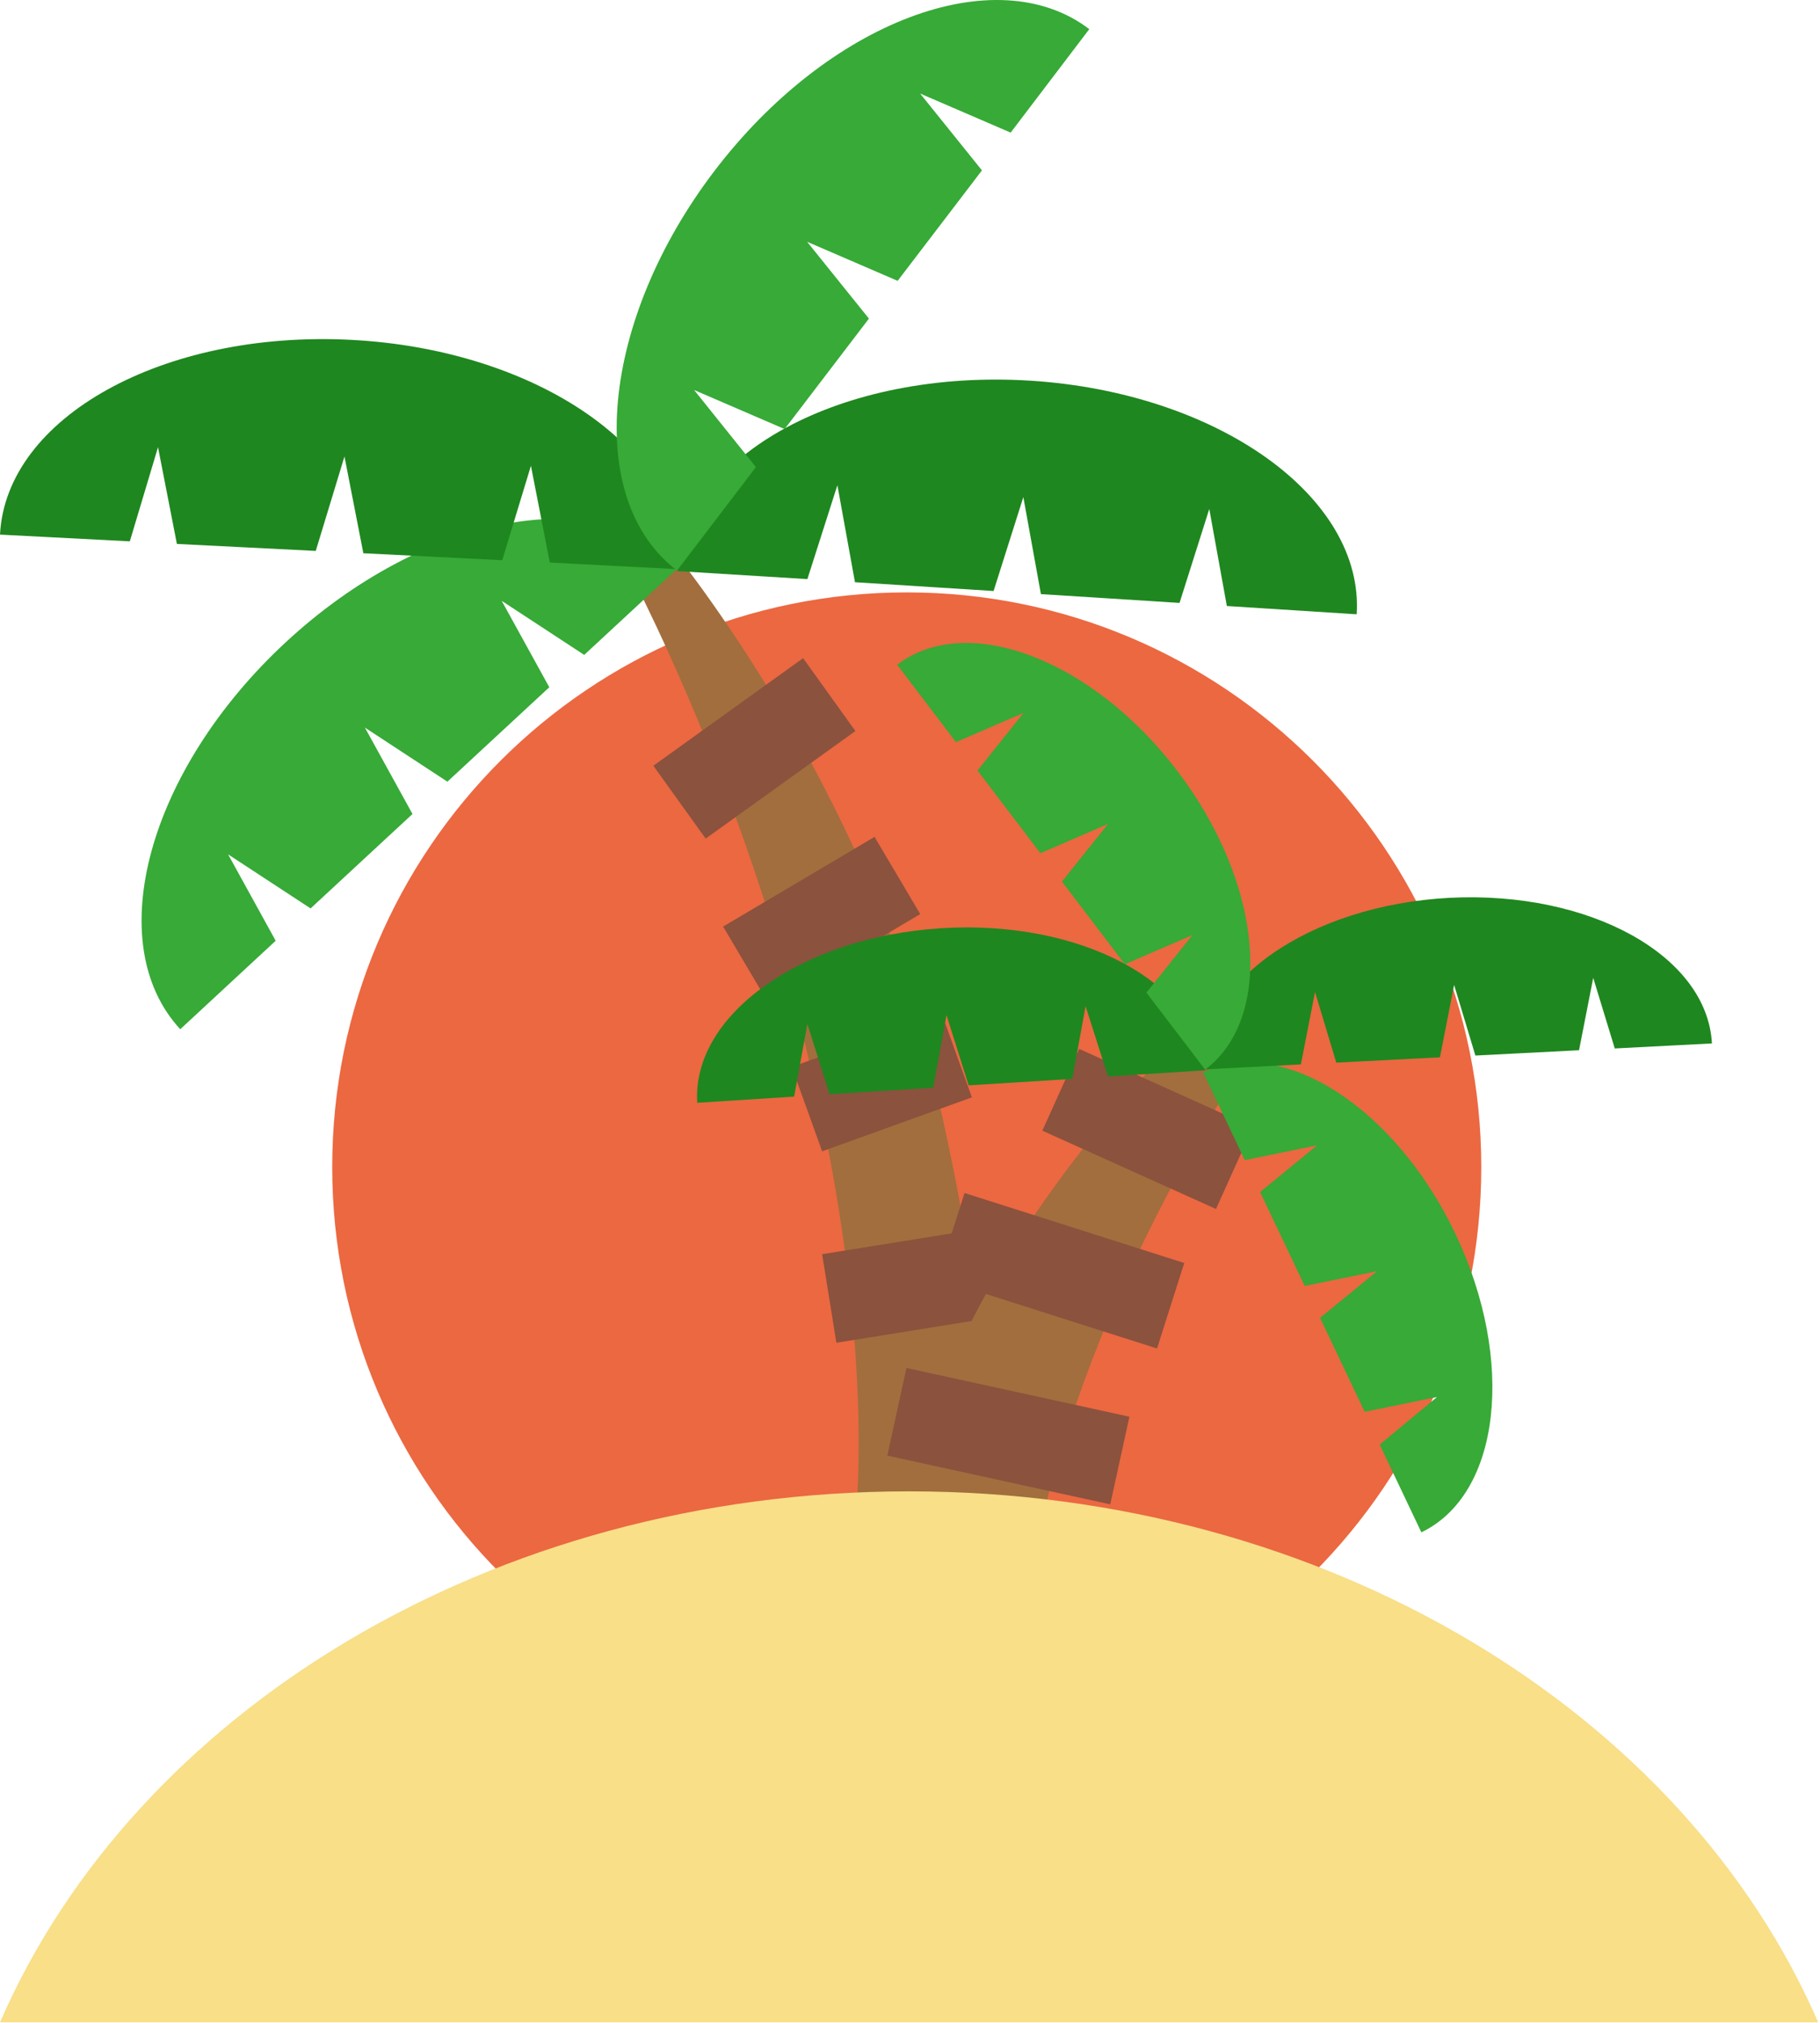 <svg width="252" height="280" viewBox="0 0 252 280" fill="none" xmlns="http://www.w3.org/2000/svg">
<path d="M125.55 241.1C169.484 241.1 205.1 205.484 205.1 161.55C205.1 117.616 169.484 82 125.55 82C81.616 82 46 117.616 46 161.55C46 205.484 81.616 241.1 125.55 241.1Z" fill="#EB6841"/>
<path d="M85 75H92.251C92.251 75 118.081 106.096 128.041 144.5C138 182.904 138 214 138 214H118.052C118.052 214 122.362 188.587 111.471 144.5C101.715 104.838 85 75 85 75Z" fill="#A26E3D"/>
<path d="M94.085 111.038L114.819 96.147" stroke="#8B523E" stroke-width="12.418" stroke-miterlimit="10"/>
<path d="M103.288 133.599L124.254 121.183" stroke="#8B523E" stroke-width="12.418" stroke-miterlimit="10"/>
<path d="M111.732 153.522L132.466 146.056" stroke="#8B523E" stroke-width="12.418" stroke-miterlimit="10"/>
<path d="M114.82 179.734L138.058 176.001" stroke="#8B523E" stroke-width="12.418" stroke-miterlimit="10"/>
<path d="M31.583 118.26L43.005 125.743L57.114 112.674L50.525 100.714L61.948 108.198L76.056 95.128L69.467 83.168L80.89 90.652L94.103 78.406C83.074 66.481 58.653 71.208 39.568 88.897C20.482 106.586 13.929 130.542 24.958 142.466L38.171 130.219L31.583 118.26Z" fill="#37AA37"/>
<path d="M115.946 67.162L118.381 80.59L137.574 81.807L141.692 68.809L144.127 82.237L163.32 83.454L167.438 70.456L169.872 83.884L187.848 85.03C188.886 68.809 168.655 54.343 142.694 52.695C116.734 51.048 94.819 62.829 93.781 79.05L111.792 80.16L115.946 67.162Z" fill="#1F871F"/>
<path d="M21.879 61.898L24.493 75.29L43.721 76.257L47.696 63.187L50.31 76.579L69.539 77.546L73.513 64.476L76.127 77.868L94.103 78.799C94.927 62.578 74.516 48.363 48.556 47.038C22.595 45.713 0.824 57.78 0 74.001L17.976 74.932L21.879 61.898Z" fill="#1F871F"/>
<path d="M96.108 53.984L108.641 59.392L120.314 44.102L111.756 33.467L124.289 38.874L135.962 23.584L127.404 12.949L139.937 18.356L150.823 4.033C137.896 -5.815 114.657 2.994 98.901 23.691C83.146 44.388 80.818 69.167 93.745 78.978L104.666 64.655L96.108 53.984Z" fill="#37AA37"/>
<path d="M180.242 135.6H171.696C171.696 135.6 141.275 161.891 129.541 194.315C117.806 226.74 117.806 253.031 117.806 253.031H141.275C141.275 253.031 136.205 231.565 149.003 194.315C160.575 160.828 180.242 135.6 180.242 135.6Z" fill="#A26E3D"/>
<path d="M124.185 195.419L155.055 202.166" stroke="#8B523E" stroke-width="12.418" stroke-miterlimit="10"/>
<path d="M131.667 171.05L162.088 180.741" stroke="#8B523E" stroke-width="12.418" stroke-miterlimit="10"/>
<path d="M146.877 150.851L170.92 161.687" stroke="#8B523E" stroke-width="12.418" stroke-miterlimit="10"/>
<path d="M198.969 193.375L188.951 195.419L182.777 182.417L190.669 175.957L180.651 178.001L174.477 164.999L182.368 158.538L172.351 160.583L166.585 148.439C177.543 143.246 193.204 153.264 201.545 170.846C209.886 188.428 207.76 206.868 196.802 212.102L191.037 199.958L198.969 193.375Z" fill="#37AA37"/>
<path d="M150.312 139.28L148.472 149.339L134.12 150.238L131.053 140.507L129.213 150.565L114.862 151.465L111.795 141.733L109.955 151.792L96.544 152.651C95.767 140.548 110.895 129.712 130.276 128.486C149.698 127.259 166.054 136.05 166.83 148.153L153.419 149.012L150.312 139.28Z" fill="#1F871F"/>
<path d="M220.599 135.355L218.636 145.372L204.284 146.108L201.34 136.336L199.378 146.354L185.026 147.09L182.082 137.318L180.119 147.335L166.667 148.03C166.054 135.927 181.305 125.296 200.727 124.274C220.149 123.293 236.381 132.288 237.036 144.432L223.583 145.127L220.599 135.355Z" fill="#1F871F"/>
<path d="M165.113 129.426L155.75 133.474L147.041 122.025L153.419 114.052L144.056 118.1L135.347 106.651L141.725 98.678L132.362 102.726L124.225 92.013C133.875 84.654 151.252 91.237 163.028 106.733C174.804 122.189 176.521 140.711 166.871 148.071L158.735 137.399L165.113 129.426Z" fill="#37AA37"/>
<path d="M251.75 279.931C233.15 237.081 183.8 206.431 125.85 206.431C67.9 206.431 18.6 237.081 0 279.931H125.875H251.75Z" fill="#F8DF88"/>
</svg>
